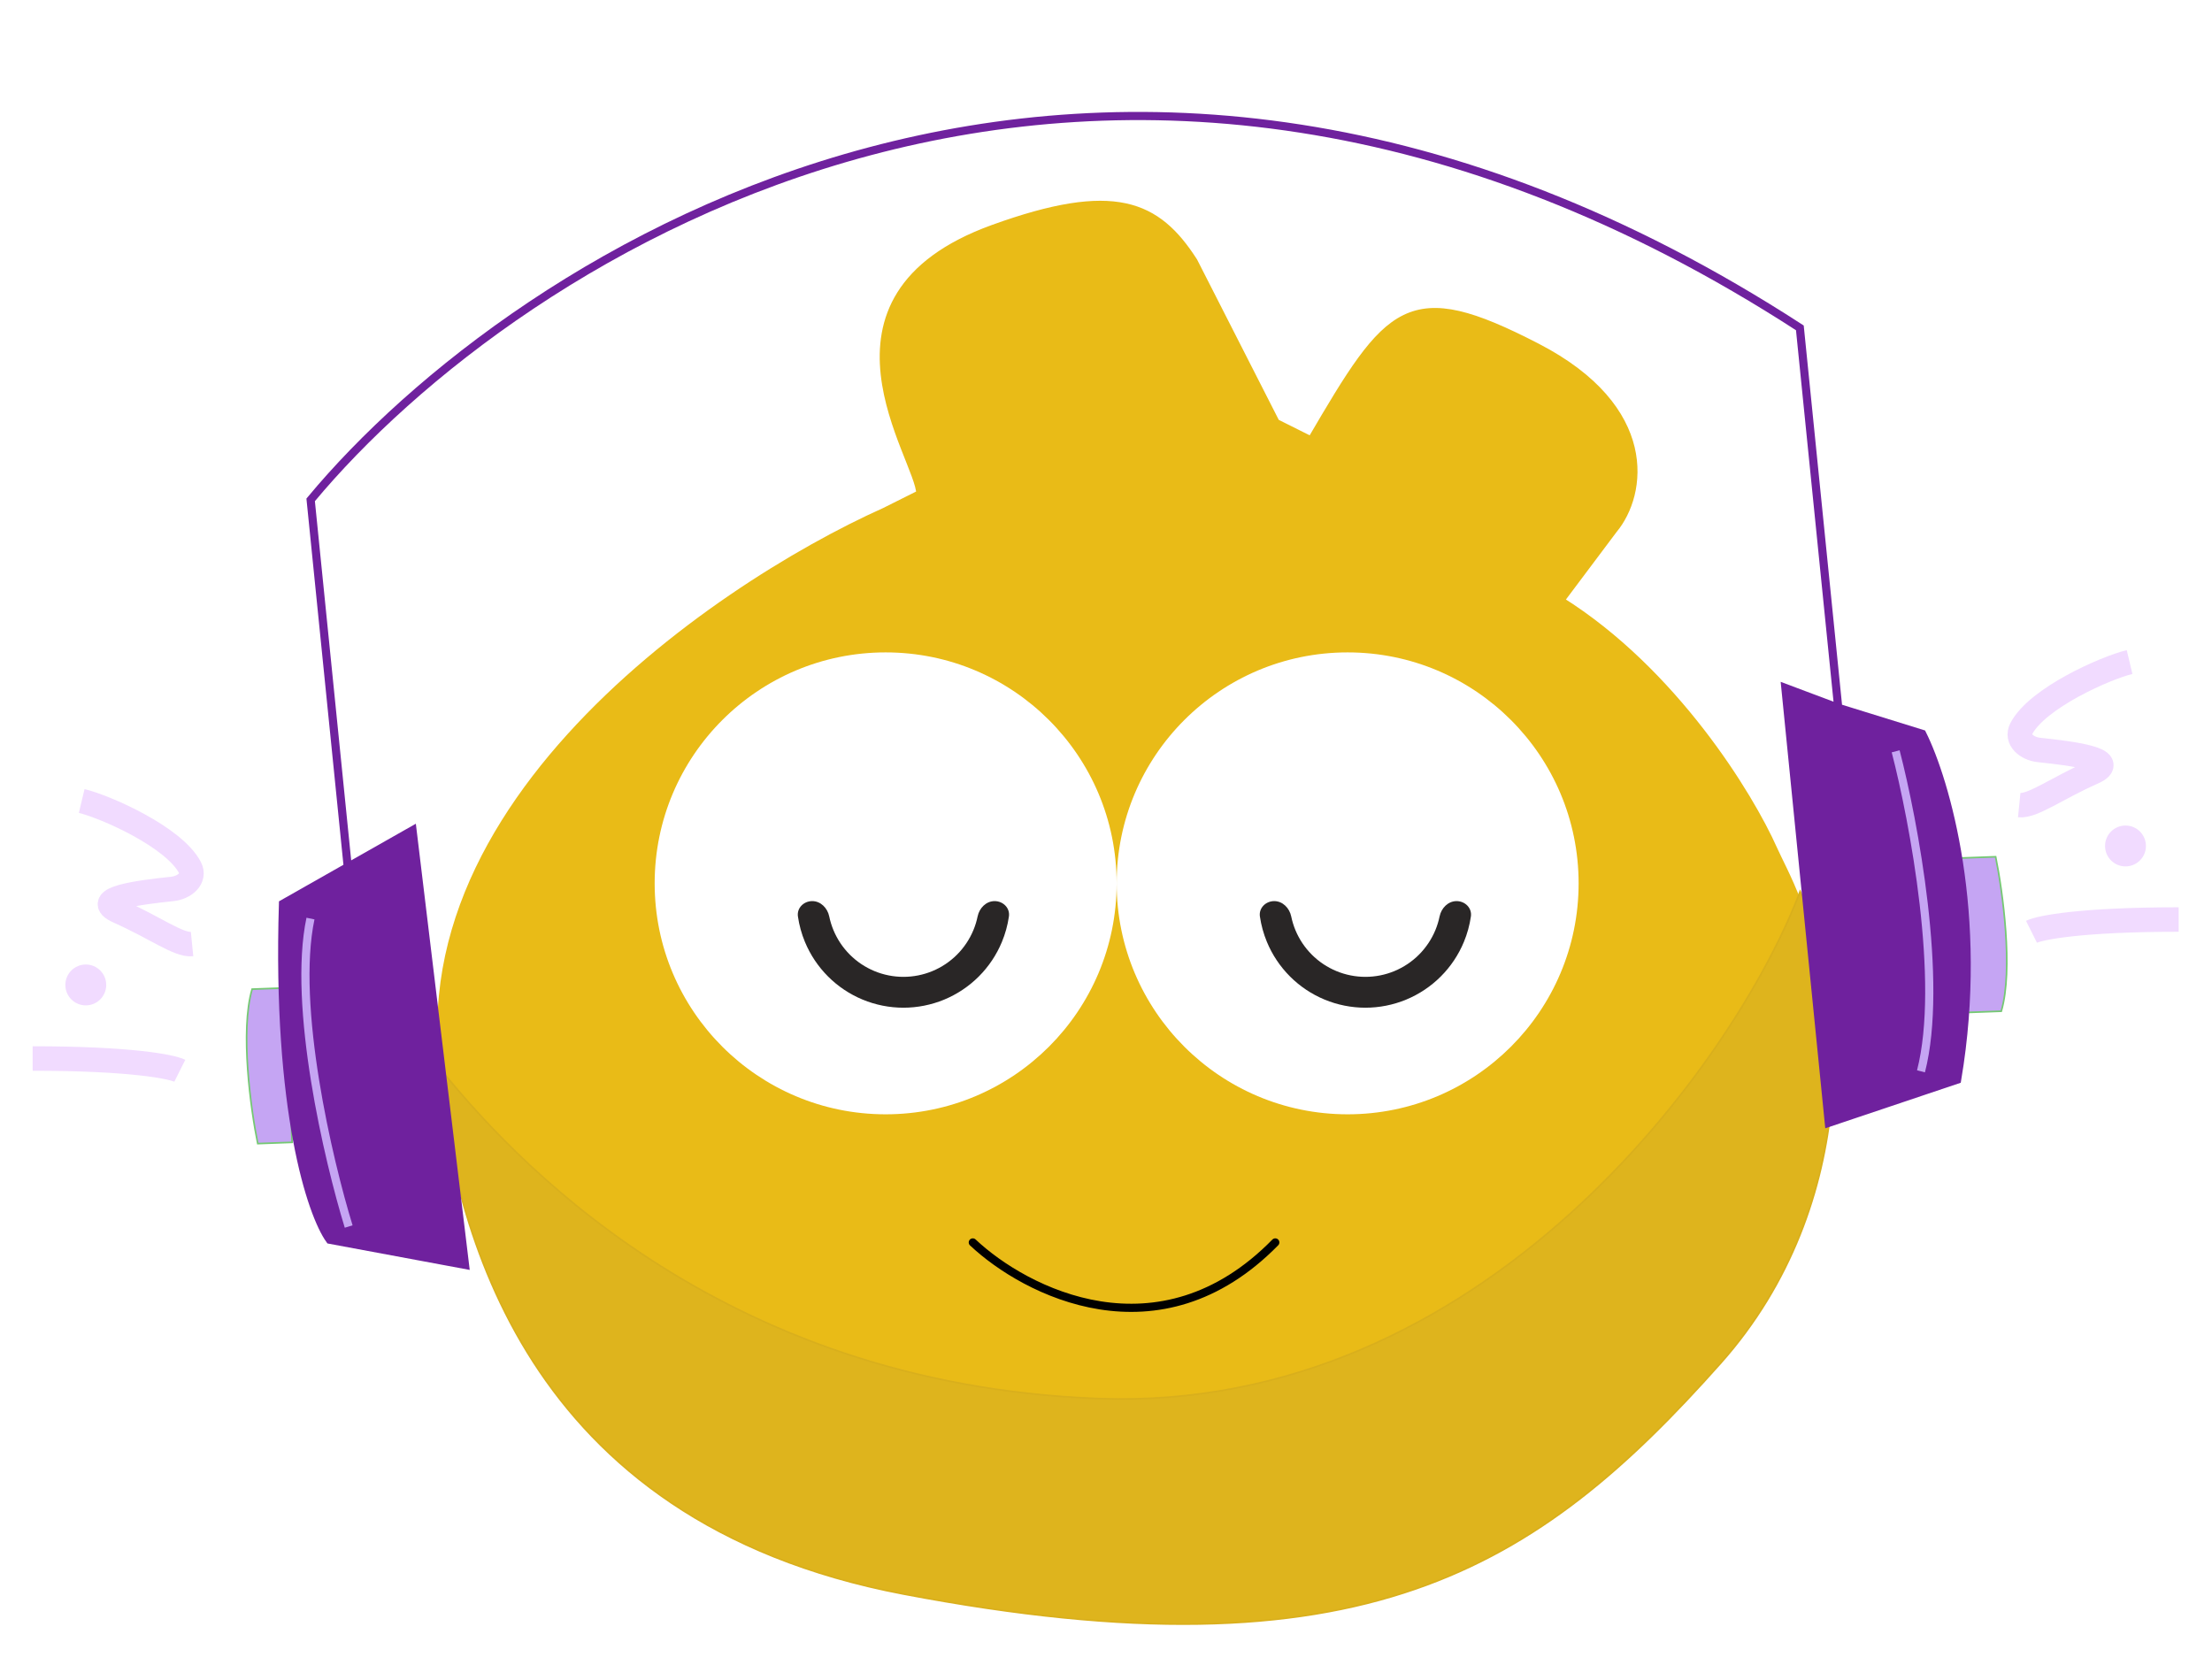 <svg width="271" height="204" viewBox="0 0 271 204" fill="none" xmlns="http://www.w3.org/2000/svg">
<g filter="url(#filter0_d_5429_62277)">
<path d="M260.903 77.12C258.009 77.809 249.588 81.523 247.637 85.278C246.945 86.61 248.319 87.737 249.812 87.893C253.792 88.31 259.91 89.079 256.396 90.641C251.889 92.644 249.051 94.814 247.382 94.647" stroke="#F1DBFF" stroke-width="3"/>
<path d="M10.009 94.147C12.903 94.836 21.325 98.551 23.275 102.305C23.967 103.637 22.594 104.764 21.101 104.921C17.121 105.337 11.003 106.106 14.517 107.668C19.024 109.671 21.861 111.841 23.531 111.674" stroke="#F1DBFF" stroke-width="3"/>
<circle cx="2.504" cy="2.504" r="2.504" transform="matrix(-1 0 0 1 262.906 97.151)" fill="#F1DBFF"/>
<circle cx="10.51" cy="116.683" r="2.504" fill="#F1DBFF"/>
<path d="M266.913 108.668C254.894 108.668 249.886 109.67 248.884 110.171" stroke="#F1DBFF" stroke-width="3"/>
<path d="M4 125.697C16.019 125.697 21.027 126.698 22.028 127.199" stroke="#F1DBFF" stroke-width="3"/>
<path d="M56.159 134.893C44.135 97.488 87.361 68.136 108.404 58.703L112.758 56.526C112.758 52.172 98.148 32.551 121.685 24.038C136.515 18.674 141.716 21.033 146.223 28.044L156.295 47.818L160.649 49.995C170.261 33.553 172.515 30.401 188.29 38.561C202.812 46.072 201.284 56.526 197.656 60.879L191.125 69.587C205.057 78.294 214.345 93.533 217.248 100.063C219.607 105.37 231.569 124.128 212.894 156.662C194.256 189.133 147.588 194.565 121.465 191.492C100.65 189.043 67.996 171.718 56.159 134.893Z" fill="#E9BB17" stroke="#E9BB17"/>
<path d="M134.627 167.365C87.606 165.624 62.24 137.341 53.533 126.457C55.71 146.049 63.789 182.379 110.681 191.311C166.935 202.026 188.227 188.426 210.818 163.012C228.233 143.42 226.349 116.828 220.544 105.218C212.562 126.261 181.648 169.107 134.627 167.365Z" fill="#DEB41D" stroke="#D9AF1C" stroke-width="0.2"/>
<circle cx="108.504" cy="104.235" r="28.299" fill="white"/>
<circle cx="165.103" cy="104.235" r="28.299" fill="white"/>
<path d="M121.853 106.411C122.896 106.411 123.757 107.261 123.606 108.294C123.451 109.361 123.163 110.408 122.748 111.409C122.092 112.994 121.13 114.433 119.917 115.646C118.704 116.859 117.264 117.821 115.68 118.478C114.095 119.134 112.397 119.472 110.681 119.472C108.966 119.472 107.268 119.134 105.683 118.478C104.098 117.821 102.659 116.859 101.446 115.646C100.233 114.433 99.271 112.994 98.614 111.409C98.2 110.408 97.912 109.361 97.757 108.294C97.606 107.261 98.466 106.411 99.51 106.411C100.554 106.411 101.381 107.265 101.592 108.288C101.71 108.859 101.882 109.42 102.107 109.962C102.573 111.088 103.257 112.111 104.119 112.973C104.98 113.835 106.004 114.519 107.13 114.985C108.256 115.452 109.463 115.692 110.681 115.692C111.9 115.692 113.107 115.452 114.233 114.985C115.359 114.519 116.382 113.835 117.244 112.973C118.106 112.111 118.79 111.088 119.256 109.962C119.481 109.42 119.653 108.859 119.771 108.288C119.982 107.265 120.809 106.411 121.853 106.411Z" fill="#292626"/>
<path d="M178.451 106.411C179.495 106.411 180.355 107.261 180.205 108.294C180.049 109.361 179.762 110.408 179.347 111.409C178.691 112.994 177.729 114.433 176.516 115.646C175.303 116.859 173.863 117.821 172.278 118.478C170.694 119.134 168.995 119.472 167.28 119.472C165.565 119.472 163.866 119.134 162.282 118.478C160.697 117.821 159.257 116.859 158.044 115.646C156.831 114.433 155.869 112.994 155.213 111.409C154.798 110.408 154.511 109.361 154.355 108.294C154.205 107.261 155.065 106.411 156.109 106.411C157.153 106.411 157.979 107.265 158.191 108.288C158.309 108.859 158.481 109.42 158.705 109.962C159.172 111.088 159.855 112.111 160.717 112.973C161.579 113.835 162.602 114.519 163.728 114.985C164.854 115.452 166.061 115.692 167.28 115.692C168.499 115.692 169.706 115.452 170.832 114.985C171.958 114.519 172.981 113.835 173.843 112.973C174.705 112.111 175.388 111.088 175.855 109.962C176.079 109.42 176.251 108.859 176.369 108.288C176.581 107.265 177.407 106.411 178.451 106.411Z" fill="#292626"/>
<path d="M244.492 100.977L240.286 101.13L240.593 109.542L240.977 120.057L245.183 119.903C246.681 114.795 245.346 105.157 244.492 100.977Z" fill="#C5A5F3" stroke="#75C973" stroke-width="0.2"/>
<path d="M31.579 136.124L35.785 135.971L35.478 127.559L35.094 117.044L30.888 117.197C29.39 122.306 30.724 131.944 31.579 136.124Z" fill="#C5A5F3" stroke="#75C973" stroke-width="0.2"/>
<path d="M50.54 97.734L56.969 150.984L40.402 147.902C38.164 144.781 33.885 132.179 34.67 106.735L42.605 102.234L38.06 57.248C63.151 27.059 134.767 -19.422 220.507 36.173L225.21 82.728L235.495 85.917C238.344 91.618 243.187 108.073 239.776 128.287L224.055 133.574L218.734 80.295L225.21 82.728L220.507 36.173C134.767 -19.422 63.151 27.059 38.06 57.248L42.605 102.234L50.54 97.734Z" fill="#6F219E"/>
<path d="M42.605 102.234L34.67 106.735C33.885 132.179 38.164 144.781 40.402 147.902L56.969 150.984L50.54 97.734L42.605 102.234ZM42.605 102.234L38.06 57.248C63.151 27.059 134.767 -19.422 220.507 36.173L225.21 82.728M225.21 82.728L218.734 80.295L224.055 133.574L239.776 128.287C243.187 108.073 238.344 91.618 235.495 85.917L225.21 82.728Z" stroke="#6F219E"/>
<path d="M42.718 146.283C40.22 138.162 35.786 119.246 38.038 108.55" stroke="#C5A5F3"/>
<path d="M232.244 88.057C234.452 96.565 238.165 116.318 235.347 127.267" stroke="#C5A5F3"/>
<path d="M119.181 148.232C125.604 154.279 142.009 162.744 156.239 148.232" stroke="black" stroke-linecap="round"/>
</g>
<defs>
<filter id="filter0_d_5429_62277" x="0" y="9.714" width="270.913" height="193.385" filterUnits="userSpaceOnUse" color-interpolation-filters="sRGB">
<feFlood flood-opacity="0" result="BackgroundImageFix"/>
<feColorMatrix in="SourceAlpha" type="matrix" values="0 0 0 0 0 0 0 0 0 0 0 0 0 0 0 0 0 0 127 0" result="hardAlpha"/>
<feOffset dy="4"/>
<feGaussianBlur stdDeviation="2"/>
<feComposite in2="hardAlpha" operator="out"/>
<feColorMatrix type="matrix" values="0 0 0 0 0 0 0 0 0 0 0 0 0 0 0 0 0 0 0.25 0"/>
<feBlend mode="normal" in2="BackgroundImageFix" result="effect1_dropShadow_5429_62277"/>
<feBlend mode="normal" in="SourceGraphic" in2="effect1_dropShadow_5429_62277" result="shape"/>
</filter>
</defs>
</svg>
